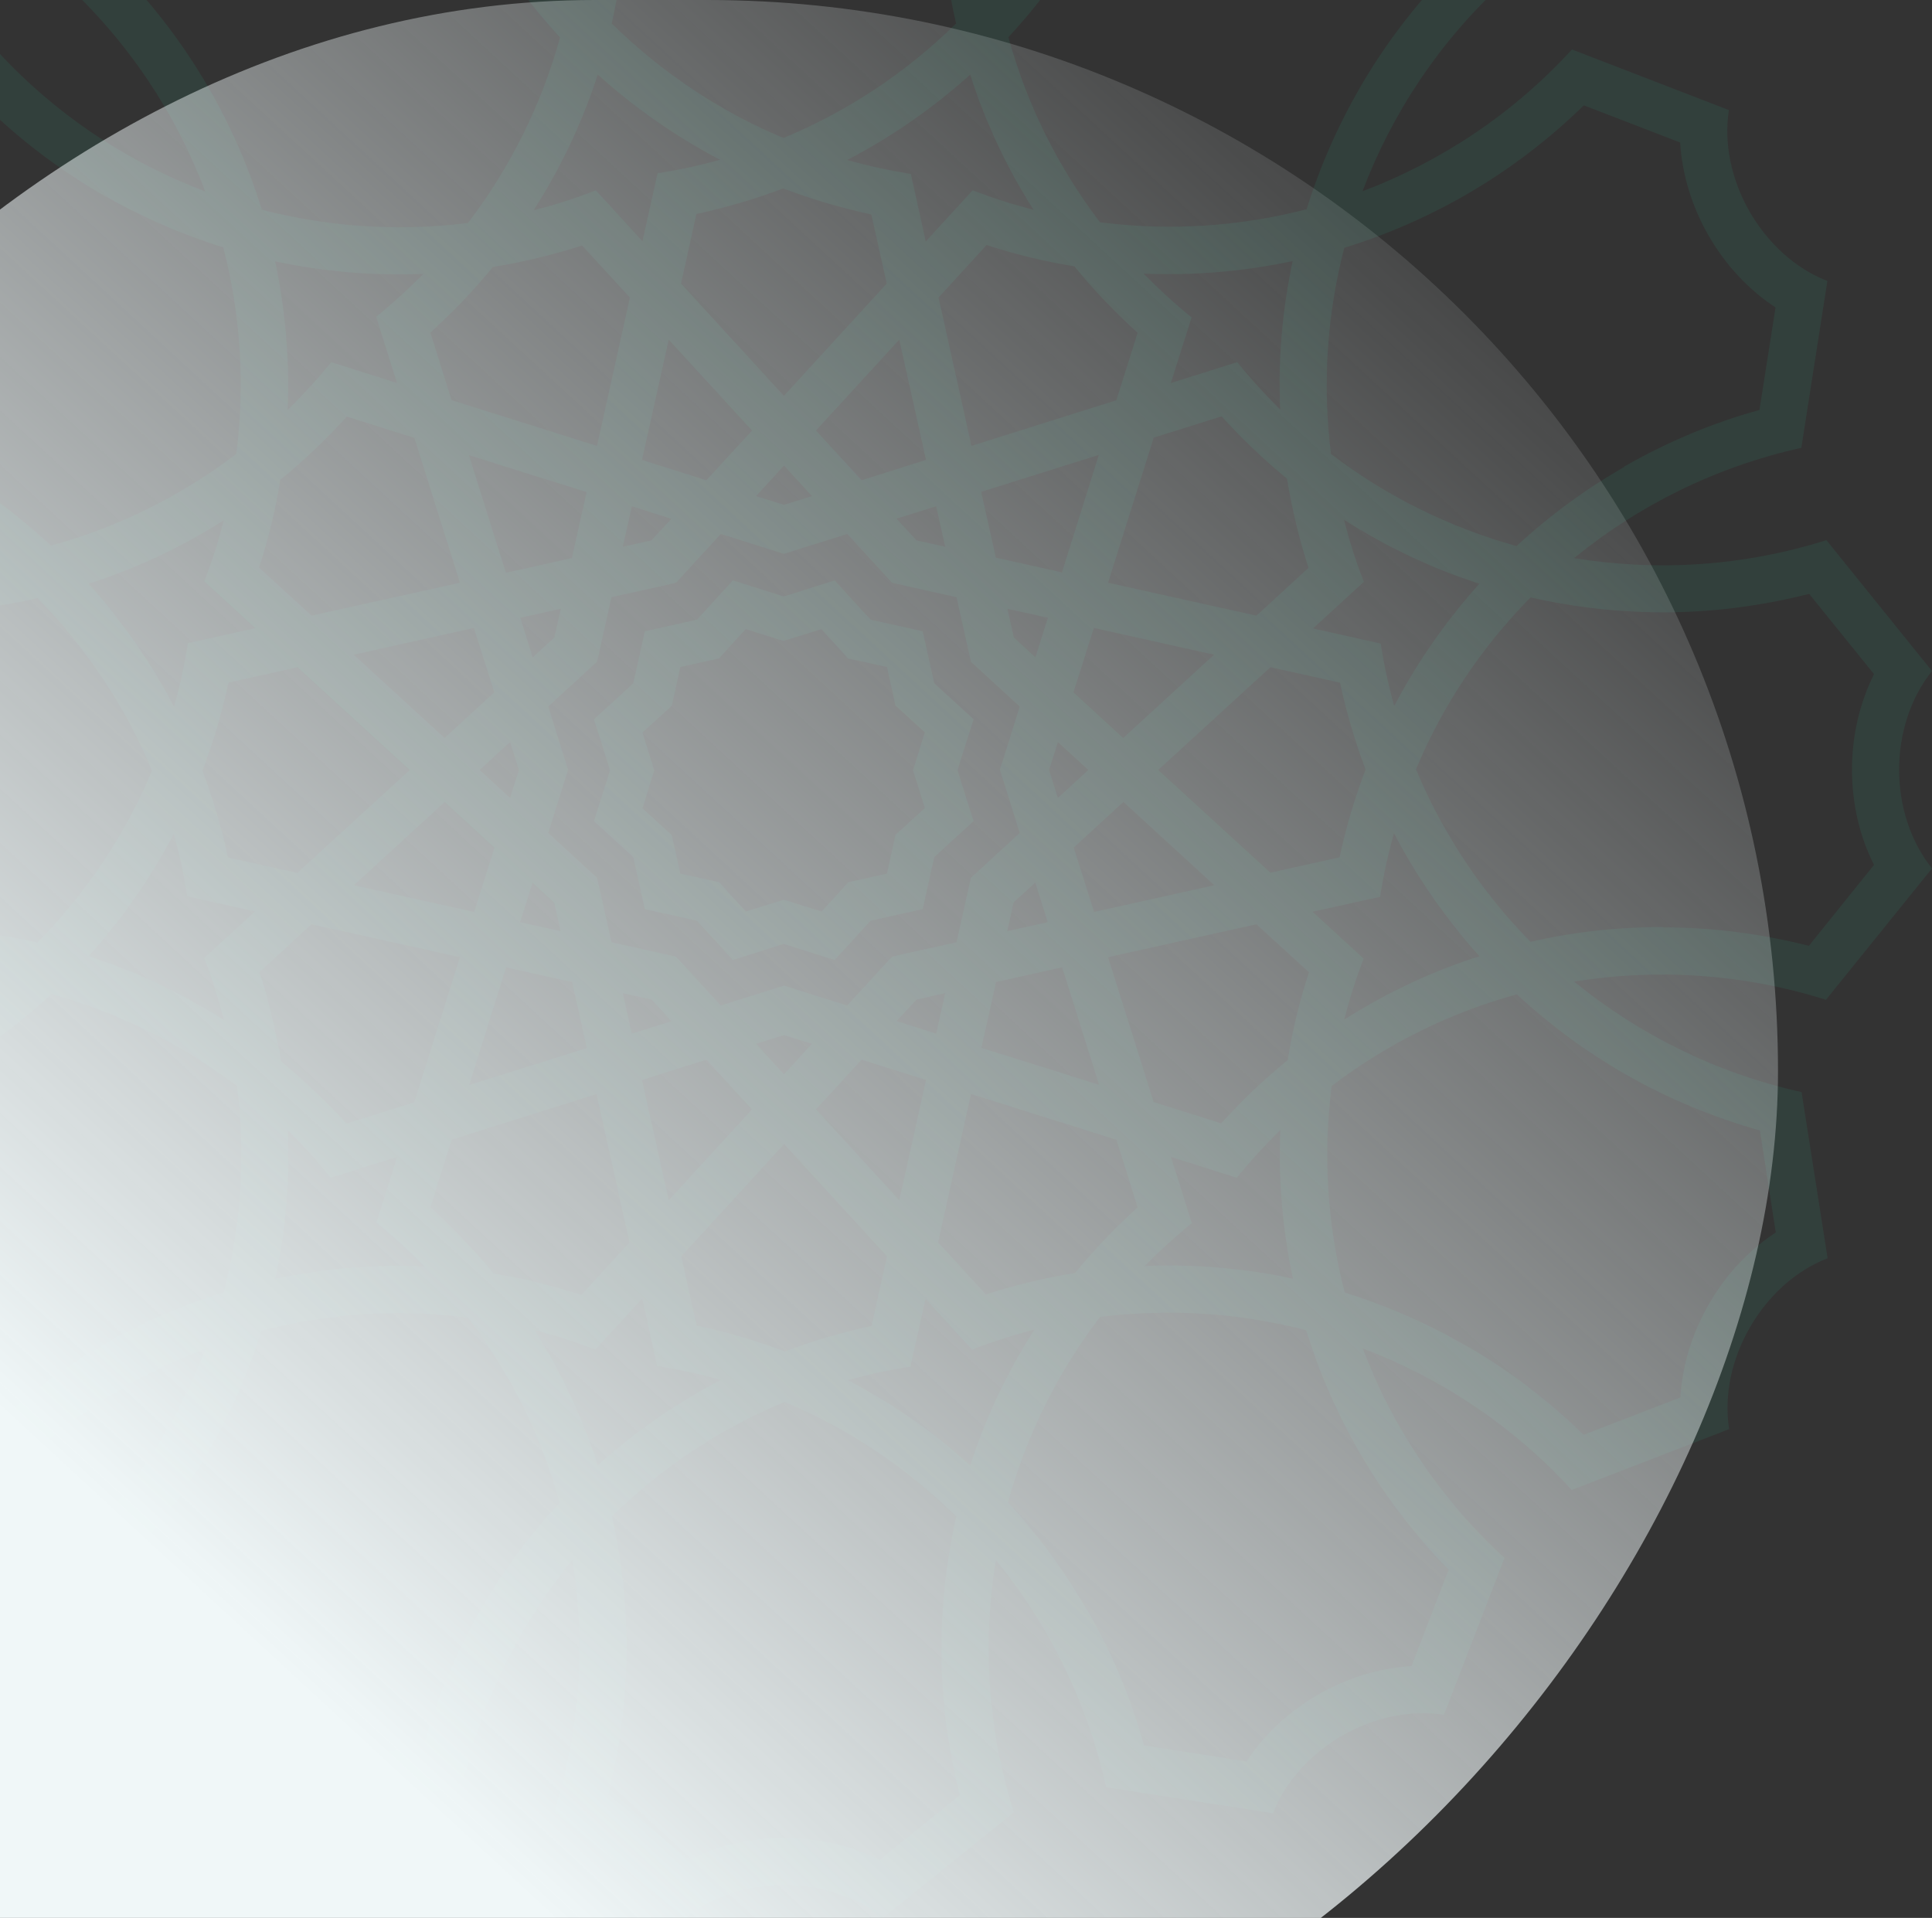 <svg width="138" height="137" viewBox="0 0 138 137" fill="none" xmlns="http://www.w3.org/2000/svg">
<rect x="0" y="0" width="138" height="137" fill="#333333" stroke="none"/>
<g clip-path="url(#clip0_1_1345)">
<path opacity="0.1" d="M-0.436 70.132C-6.337 69.168 -12.508 69.54 -18.459 71.417L-26 62.067C-24.445 60.123 -23.65 57.57 -23.65 55.017C-23.65 52.464 -24.428 49.911 -26 47.967L-18.426 38.583C-12.474 40.46 -6.32 40.832 -0.436 39.885C-5.069 36.098 -10.598 33.342 -16.684 31.989L-18.544 20.12C-16.228 19.224 -14.266 17.398 -12.998 15.184C-11.713 12.969 -11.122 10.365 -11.511 7.913L-0.267 3.568C3.943 8.167 9.082 11.565 14.662 13.679C12.549 8.082 9.133 2.926 4.534 -1.284L8.863 -12.494C11.314 -12.105 13.918 -12.713 16.133 -13.981C18.348 -15.266 20.174 -17.211 21.07 -19.527L32.989 -17.667C34.342 -11.581 37.081 -6.069 40.868 -1.436C41.832 -7.337 41.46 -13.508 39.583 -19.459L48.933 -27C50.877 -25.445 53.43 -24.65 55.983 -24.65C58.536 -24.65 61.089 -25.445 63.033 -27L72.417 -19.426C70.54 -13.474 70.168 -7.32 71.115 -1.436C74.902 -6.069 77.658 -11.598 79.011 -17.684L90.88 -19.544C91.776 -17.228 93.602 -15.266 95.817 -13.998C98.031 -12.713 100.635 -12.122 103.087 -12.511L107.432 -1.267C102.833 2.943 99.435 8.082 97.321 13.662C102.918 11.549 108.074 8.133 112.284 3.534L123.494 7.863C123.105 10.314 123.713 12.918 124.981 15.133C126.266 17.348 128.211 19.174 130.527 20.07L128.667 31.989C122.581 33.342 117.069 36.081 112.436 39.868C118.337 40.832 124.508 40.46 130.459 38.583L138 47.933C136.445 49.877 135.65 52.43 135.65 54.983C135.65 57.536 136.445 60.089 138 62.033L130.426 71.417C124.474 69.54 118.32 69.168 112.436 70.115C117.069 73.902 122.598 76.658 128.684 78.011L130.544 89.88C128.228 90.776 126.266 92.602 124.998 94.817C123.713 97.031 123.122 99.635 123.511 102.087L112.267 106.432C108.057 101.833 102.918 98.435 97.338 96.321C99.451 101.918 102.867 107.074 107.466 111.284L103.137 122.494C100.686 122.105 98.082 122.713 95.867 123.981C93.652 125.266 91.826 127.211 90.93 129.527L79.011 127.667C77.658 121.581 74.919 116.069 71.132 111.436C70.168 117.337 70.54 123.508 72.417 129.459L63.067 137C61.123 135.445 58.57 134.65 56.017 134.65C53.464 134.65 50.911 135.428 48.967 137L39.583 129.426C41.46 123.474 41.832 117.32 40.885 111.436C37.098 116.069 34.342 121.598 32.989 127.684L21.12 129.544C20.224 127.228 18.398 125.266 16.183 123.998C13.969 122.713 11.365 122.122 8.913 122.511L4.568 111.267C9.167 107.057 12.565 101.918 14.679 96.338C9.082 98.451 3.926 101.867 -0.284 106.466L-11.494 102.137C-11.105 99.686 -11.713 97.082 -12.981 94.867C-14.266 92.652 -16.211 90.826 -18.527 89.93L-16.667 78.011C-10.581 76.658 -5.069 73.919 -0.436 70.132ZM-6.827 43.757C-10.327 43.757 -13.81 43.3 -17.208 42.438L-21.858 48.22C-20.826 50.249 -20.285 52.599 -20.285 55.034C-20.285 57.468 -20.843 59.802 -21.858 61.847L-17.225 67.579C-13.827 66.717 -10.344 66.26 -6.844 66.26C-3.632 66.26 -0.453 66.615 2.675 67.325C6.124 63.826 8.93 59.666 10.858 55.051C8.93 50.418 6.141 46.242 2.675 42.725C-0.436 43.435 -3.615 43.791 -6.81 43.774L-6.827 43.757ZM18.229 65.111L13.377 64.028C13.14 62.507 12.819 61.019 12.413 59.565C10.756 62.727 8.711 65.651 6.327 68.306C9.742 69.405 12.988 70.944 15.998 72.871C15.626 71.383 15.152 69.895 14.577 68.441L18.212 65.111H18.229ZM28.357 82.643L23.623 84.131C22.659 82.931 21.628 81.815 20.562 80.75C20.715 84.317 20.41 87.868 19.666 91.35C23.166 90.607 26.75 90.302 30.318 90.454C29.236 89.356 28.103 88.307 26.886 87.327L28.374 82.626L28.357 82.643ZM20.055 75.796C21.729 77.165 23.285 78.653 24.739 80.259L29.591 78.738L32.854 68.374L22.253 66.023L18.534 69.439C19.21 71.518 19.717 73.649 20.072 75.813L20.055 75.796ZM91.471 80.699C90.372 81.781 89.324 82.914 88.344 84.131L83.643 82.643L85.131 87.377C83.931 88.341 82.815 89.372 81.75 90.438C85.317 90.285 88.868 90.59 92.35 91.334C91.607 87.834 91.302 84.249 91.454 80.682L91.471 80.699ZM82.409 78.721L87.228 80.243C88.699 78.619 90.288 77.098 91.979 75.728C92.317 73.598 92.824 71.501 93.5 69.456L89.747 66.023L79.146 68.374L82.409 78.738V78.721ZM96.036 72.82C99.046 70.91 102.275 69.388 105.673 68.306C103.273 65.635 101.227 62.693 99.57 59.514C99.147 61.002 98.826 62.507 98.572 64.062L93.754 65.127L97.406 68.475C96.848 69.912 96.391 71.366 96.019 72.82H96.036ZM93.771 44.889L98.623 45.971C98.86 47.493 99.181 48.981 99.587 50.435C101.244 47.273 103.289 44.349 105.673 41.694C102.258 40.595 99.012 39.056 96.002 37.129C96.374 38.617 96.848 40.105 97.423 41.559L93.788 44.889H93.771ZM95.681 61.256C96.138 59.108 96.763 57.012 97.541 54.966C96.78 52.954 96.171 50.875 95.715 48.761L90.744 47.662L82.73 55L90.744 62.338L95.681 61.239V61.256ZM83.643 27.357L88.377 25.869C89.341 27.069 90.372 28.185 91.438 29.25C91.285 25.683 91.59 22.132 92.334 18.649C88.834 19.393 85.249 19.698 81.682 19.546C82.764 20.645 83.897 21.693 85.114 22.673L83.626 27.374L83.643 27.357ZM91.945 34.204C90.271 32.835 88.716 31.347 87.261 29.741L82.409 31.262L79.146 41.626L89.747 43.977L93.466 40.561C92.79 38.482 92.283 36.351 91.928 34.187L91.945 34.204ZM20.529 29.301C21.628 28.219 22.676 27.086 23.657 25.869L28.357 27.357L26.869 22.623C28.069 21.659 29.185 20.628 30.25 19.562C26.683 19.715 23.132 19.41 19.649 18.666C20.393 22.166 20.698 25.75 20.546 29.318L20.529 29.301ZM29.591 31.279L24.772 29.758C23.301 31.381 21.712 32.902 20.021 34.272C19.683 36.402 19.176 38.499 18.5 40.544L22.253 43.977L32.854 41.626L29.591 31.262V31.279ZM54.986 70.724L56 70.403L57.014 70.724L60.514 71.823L63 69.118L63.71 68.34L64.741 68.103L68.325 67.308L69.12 63.724L69.357 62.693L70.134 61.983L72.84 59.497L71.741 55.998L71.419 54.983L71.741 53.969L72.84 50.469L70.134 47.983L69.357 47.273L69.12 46.242L68.325 42.658L64.741 41.863L63.71 41.626L63 40.849L60.514 38.144L57.014 39.242L56 39.564L54.986 39.242L51.486 38.144L49 40.849L48.29 41.626L47.259 41.863L43.675 42.658L42.88 46.242L42.643 47.273L41.866 47.983L39.16 50.469L40.259 53.969L40.581 54.983L40.259 55.998L39.16 59.497L41.866 61.983L42.643 62.693L42.88 63.724L43.675 67.308L47.259 68.103L48.29 68.34L49 69.118L51.486 71.823L54.986 70.724ZM54.005 74.562L56 76.743L57.995 74.562L56 73.936L54.005 74.562ZM73.956 46.952L74.852 44.129L71.96 43.486L72.417 45.532L73.956 46.952ZM73.939 63.048L72.4 64.468L71.944 66.514L74.835 65.871L73.956 63.048H73.939ZM75.849 40.899L78.487 32.496L70.084 35.134L71.132 39.834L75.832 40.883L75.849 40.899ZM74.936 55L75.562 56.995L77.743 55L75.562 53.005L74.936 55ZM78.132 44.856L76.677 49.454L80.228 52.718L86.72 46.766L78.132 44.856ZM80.245 57.282L76.694 60.546L78.148 65.144L86.737 63.234L80.245 57.282ZM75.849 69.101L71.149 70.149L70.101 74.849L78.504 77.487L75.866 69.084L75.849 69.101ZM57.995 35.438L56 33.257L54.005 35.438L56 36.064L57.995 35.438ZM40.851 39.851L41.899 35.151L33.496 32.513L36.134 40.916L40.834 39.868L40.851 39.851ZM34.257 55L36.438 56.995L37.064 55L36.438 53.005L34.257 55ZM38.044 63.048L37.148 65.871L40.04 66.514L39.583 64.468L38.044 63.048ZM38.061 46.952L39.6 45.532L40.056 43.486L37.165 44.129L38.044 46.952H38.061ZM40.851 70.149L36.151 69.101L33.513 77.504L41.916 74.866L40.868 70.166L40.851 70.149ZM33.868 65.144L35.322 60.546L31.772 57.282L25.28 63.234L33.868 65.144ZM31.755 52.718L35.306 49.454L33.852 44.856L25.263 46.766L31.755 52.718ZM32.279 28.591L42.643 31.854L44.993 21.253L41.578 17.534C39.499 18.21 37.368 18.717 35.204 19.072C33.835 20.746 32.347 22.301 30.741 23.756L32.262 28.608L32.279 28.591ZM44.486 39.056L46.532 38.6L47.952 37.061L45.129 36.165L44.486 39.056ZM50.454 34.306L53.718 30.755L47.766 24.263L45.856 32.852L50.454 34.306ZM56 28.27L63.338 20.256L62.239 15.319C60.092 14.862 57.995 14.237 55.949 13.459C53.937 14.22 51.858 14.829 49.744 15.285L48.645 20.256L55.983 28.27H56ZM58.282 30.755L61.546 34.306L66.144 32.852L64.234 24.263L58.282 30.755ZM64.048 37.061L65.468 38.6L67.514 39.056L66.871 36.165L64.048 37.044V37.061ZM69.374 31.854L79.738 28.591L81.259 23.772C79.636 22.301 78.115 20.712 76.745 19.021C74.615 18.683 72.518 18.176 70.473 17.5L67.04 21.253L69.391 31.854H69.374ZM79.721 81.409L69.357 78.146L67.007 88.747L70.422 92.466C72.501 91.79 74.632 91.283 76.796 90.928C78.165 89.254 79.653 87.699 81.259 86.245L79.738 81.392L79.721 81.409ZM67.514 70.944L65.468 71.4L64.048 72.939L66.871 73.835L67.514 70.944ZM61.546 75.694L58.282 79.245L64.234 85.737L66.144 77.148L61.546 75.694ZM56 81.73L48.662 89.744L49.761 94.681C51.908 95.138 54.005 95.763 56.051 96.541C58.063 95.78 60.142 95.171 62.256 94.715L63.355 89.744L56.017 81.73H56ZM53.718 79.245L50.454 75.694L45.856 77.148L47.766 85.737L53.718 79.245ZM47.952 72.939L46.532 71.4L44.486 70.944L45.129 73.835L47.952 72.956V72.939ZM42.626 78.146L32.262 81.409L30.741 86.228C32.364 87.699 33.885 89.288 35.255 90.979C37.385 91.317 39.482 91.824 41.527 92.5L44.96 88.747L42.609 78.146H42.626ZM21.256 62.338L29.27 55L21.256 47.662L16.319 48.761C15.862 50.908 15.237 53.005 14.459 55.051C15.22 57.063 15.829 59.142 16.285 61.256L21.256 62.355V62.338ZM15.964 37.18C12.954 39.09 9.725 40.612 6.327 41.694C8.727 44.365 10.773 47.307 12.43 50.486C12.853 48.998 13.174 47.493 13.428 45.938L18.246 44.873L14.594 41.525C15.152 40.088 15.609 38.634 15.981 37.18H15.964ZM7.223 13.848C4.196 12.089 1.39 9.959 -1.113 7.508L-8.028 10.179C-8.163 12.461 -8.856 14.761 -10.073 16.857C-11.291 18.971 -12.931 20.712 -14.841 21.963L-13.709 29.25C-10.327 30.197 -7.098 31.55 -4.054 33.291C-1.282 34.88 1.305 36.791 3.655 38.972C8.406 37.67 12.903 35.455 16.877 32.429C17.519 27.458 17.181 22.437 15.947 17.669C12.903 16.722 9.979 15.437 7.206 13.831L7.223 13.848ZM34.325 -5.021C32.584 -8.064 31.214 -11.293 30.284 -14.675L22.963 -15.824C21.712 -13.914 19.954 -12.274 17.857 -11.056C15.744 -9.839 13.444 -9.146 11.179 -9.011L8.525 -2.129C10.976 0.373 13.106 3.179 14.865 6.206C16.471 8.979 17.756 11.92 18.703 14.981C23.471 16.215 28.458 16.553 33.429 15.927C36.472 11.937 38.687 7.44 40.006 2.672C37.842 0.339 35.948 -2.248 34.359 -5.004L34.325 -5.021ZM38.129 15.014C39.617 14.643 41.105 14.169 42.559 13.594L45.889 17.229L46.971 12.377C48.493 12.14 49.981 11.819 51.435 11.413C48.273 9.756 45.349 7.711 42.694 5.327C41.595 8.742 40.056 11.988 38.129 14.998V15.014ZM62.797 -22.858C60.768 -21.826 58.418 -21.285 55.983 -21.285C53.548 -21.285 51.215 -21.843 49.169 -22.858L43.438 -18.225C44.3 -14.827 44.757 -11.344 44.757 -7.844C44.757 -4.632 44.402 -1.453 43.692 1.675C47.191 5.124 51.35 7.93 55.966 9.858C60.599 7.93 64.775 5.141 68.291 1.675C67.581 -1.436 67.226 -4.615 67.243 -7.81C67.243 -11.31 67.7 -14.793 68.562 -18.191L62.78 -22.841L62.797 -22.858ZM69.306 5.327C66.635 7.727 63.693 9.773 60.514 11.43C62.002 11.853 63.507 12.174 65.062 12.428L66.127 17.246L69.475 13.594C70.912 14.152 72.366 14.609 73.82 14.981C71.91 11.971 70.388 8.742 69.306 5.343V5.327ZM103.492 -2.113L100.821 -9.028C98.539 -9.163 96.239 -9.856 94.143 -11.073C92.029 -12.291 90.288 -13.931 89.037 -15.841L81.75 -14.709C80.803 -11.327 79.45 -8.098 77.709 -5.054C76.12 -2.282 74.209 0.305 72.028 2.655C73.33 7.406 75.545 11.903 78.571 15.877C83.542 16.519 88.563 16.181 93.331 14.947C94.278 11.903 95.563 8.979 97.169 6.206C98.927 3.179 101.058 0.373 103.509 -2.129L103.492 -2.113ZM116.021 33.325C119.064 31.584 122.293 30.214 125.675 29.284L126.824 21.963C124.914 20.712 123.274 18.954 122.056 16.857C120.839 14.744 120.146 12.444 120.011 10.179L113.129 7.525C110.627 9.976 107.821 12.106 104.794 13.865C102.021 15.471 99.08 16.756 96.019 17.703C94.785 22.471 94.447 27.458 95.073 32.429C99.063 35.472 103.56 37.687 108.328 39.006C110.661 36.842 113.248 34.948 116.004 33.359L116.021 33.325ZM118.827 66.243C122.327 66.243 125.81 66.7 129.208 67.562L133.858 61.78C132.826 59.751 132.285 57.401 132.285 54.966C132.285 52.532 132.843 50.198 133.858 48.153L129.225 42.421C125.827 43.283 122.344 43.74 118.844 43.74C115.632 43.74 112.453 43.385 109.325 42.675C105.876 46.174 103.07 50.334 101.142 54.949C103.07 59.582 105.859 63.758 109.325 67.275C112.436 66.564 115.615 66.21 118.81 66.226L118.827 66.243ZM104.777 96.152C107.804 97.91 110.61 100.041 113.113 102.492L120.028 99.821C120.163 97.539 120.856 95.239 122.073 93.143C123.291 91.029 124.931 89.288 126.841 88.037L125.708 80.75C122.327 79.803 119.098 78.45 116.054 76.709C113.282 75.12 110.695 73.209 108.345 71.028C103.594 72.33 99.097 74.545 95.123 77.571C94.481 82.542 94.819 87.563 96.053 92.331C99.097 93.278 102.021 94.563 104.794 96.169L104.777 96.152ZM77.675 115.021C79.416 118.064 80.786 121.293 81.716 124.675L89.037 125.824C90.288 123.914 92.046 122.274 94.143 121.056C96.256 119.839 98.555 119.146 100.821 119.011L103.475 112.129C101.024 109.627 98.894 106.821 97.135 103.794C95.529 101.021 94.244 98.08 93.297 95.019C88.529 93.785 83.542 93.447 78.571 94.073C75.528 98.063 73.313 102.56 71.994 107.328C74.158 109.661 76.052 112.248 77.641 115.004L77.675 115.021ZM73.871 94.986C72.383 95.358 70.895 95.831 69.441 96.406L66.111 92.771L65.028 97.623C63.507 97.86 62.019 98.181 60.565 98.587C63.727 100.244 66.651 102.289 69.306 104.673C70.405 101.258 71.944 98.012 73.871 95.002V94.986ZM49.203 132.858C51.232 131.826 53.582 131.285 56.017 131.285C58.452 131.285 60.785 131.843 62.831 132.858L68.562 128.225C67.7 124.827 67.243 121.344 67.243 117.844C67.243 114.632 67.598 111.453 68.308 108.325C64.809 104.876 60.65 102.07 56.034 100.142C51.401 102.07 47.225 104.859 43.709 108.325C44.419 111.436 44.774 114.615 44.757 117.81C44.757 121.31 44.3 124.793 43.438 128.191L49.22 132.841L49.203 132.858ZM42.694 104.673C45.365 102.273 48.307 100.227 51.486 98.57C49.998 98.147 48.493 97.826 46.938 97.572L45.873 92.754L42.525 96.406C41.088 95.848 39.634 95.391 38.18 95.019C40.09 98.029 41.612 101.258 42.694 104.656V104.673ZM8.508 112.113L11.179 119.028C13.461 119.163 15.761 119.856 17.857 121.073C19.971 122.291 21.712 123.931 22.963 125.841L30.25 124.708C31.197 121.327 32.55 118.098 34.291 115.054C35.88 112.282 37.791 109.695 39.972 107.345C38.67 102.594 36.455 98.097 33.429 94.123C28.458 93.481 23.437 93.819 18.669 95.053C17.722 98.097 16.437 101.021 14.831 103.794C13.073 106.821 10.942 109.627 8.491 112.129L8.508 112.113ZM-10.056 93.16C-8.839 95.273 -8.146 97.572 -8.011 99.838L-1.129 102.492C1.373 100.041 4.179 97.91 7.206 96.152C9.979 94.546 12.92 93.261 15.981 92.314C17.215 87.546 17.553 82.559 16.927 77.588C12.937 74.545 8.44 72.33 3.672 71.011C1.339 73.175 -1.248 75.069 -4.004 76.658C-7.047 78.4 -10.276 79.769 -13.658 80.699L-14.807 88.02C-12.897 89.271 -11.257 91.029 -10.04 93.126L-10.056 93.16Z" fill="#2AB695"/>
<path opacity="0.1" d="M49.778 65.77L48.95 65.584L46.059 64.942L45.416 62.05L45.23 61.222L44.605 60.647L42.424 58.652L43.32 55.829L43.573 55.017L43.32 54.206L42.424 51.382L44.605 49.387L45.23 48.812L45.416 47.984L46.059 45.093L48.95 44.45L49.778 44.264L50.353 43.639L52.348 41.458L55.172 42.354L55.983 42.607L56.795 42.354L59.618 41.458L61.613 43.639L62.188 44.264L63.017 44.45L65.908 45.093L66.55 47.984L66.736 48.812L67.362 49.387L69.543 51.382L68.647 54.206L68.393 55.017L68.647 55.829L69.543 58.652L67.362 60.647L66.736 61.222L66.55 62.05L65.908 64.942L63.017 65.584L62.188 65.77L61.613 66.396L59.618 68.577L56.795 67.681L55.983 67.427L55.172 67.681L52.348 68.577L50.353 66.396L49.778 65.77ZM51.367 63.014L52.01 63.724L52.585 64.35L53.278 65.111L54.259 64.806L55.07 64.553L55.983 64.265L56.896 64.553L57.708 64.806L58.688 65.111L59.382 64.35L59.956 63.724L60.599 63.014L61.529 62.811L62.357 62.625L63.355 62.406L63.575 61.391L63.761 60.563L63.963 59.633L64.674 58.99L65.299 58.416L66.06 57.722L65.755 56.742L65.502 55.93L65.215 55.017L65.502 54.104L65.755 53.293L66.06 52.312L65.299 51.619L64.674 51.044L63.963 50.401L63.761 49.471L63.575 48.643L63.355 47.646L62.34 47.426L61.512 47.24L60.582 47.037L59.939 46.327L59.365 45.701L58.671 44.94L57.691 45.245L56.879 45.498L55.966 45.786L55.053 45.498L54.242 45.245L53.261 44.94L52.568 45.701L51.993 46.327L51.351 47.037L50.421 47.24L49.592 47.426L48.595 47.646L48.375 48.66L48.189 49.488L47.986 50.418L47.276 51.061L46.65 51.636L45.889 52.329L46.194 53.309L46.447 54.121L46.735 55.034L46.447 55.947L46.194 56.758L45.889 57.739L46.65 58.432L47.276 59.007L47.986 59.65L48.189 60.58L48.375 61.408L48.595 62.406L49.609 62.625L50.438 62.811L51.367 63.014Z" fill="#2AB695"/>
<rect width="161" height="153" rx="76.5" transform="matrix(-1 0 0 1 127 0)" fill="url(#paint0_linear_1_1345)"/>
</g>
<defs>
<linearGradient id="paint0_linear_1_1345" x1="-6.463" y1="27.069" x2="91.657" y2="133.355" gradientUnits="userSpaceOnUse">
<stop stop-color="#F0F7F8" stop-opacity="0"/>
<stop offset="1" stop-color="#F0F7F8"/>
</linearGradient>
<clipPath id="clip0_1_1345">
<rect width="164" height="164" fill="white" transform="matrix(-1 0 0 1 138 -27)"/>
</clipPath>
</defs>
</svg>
